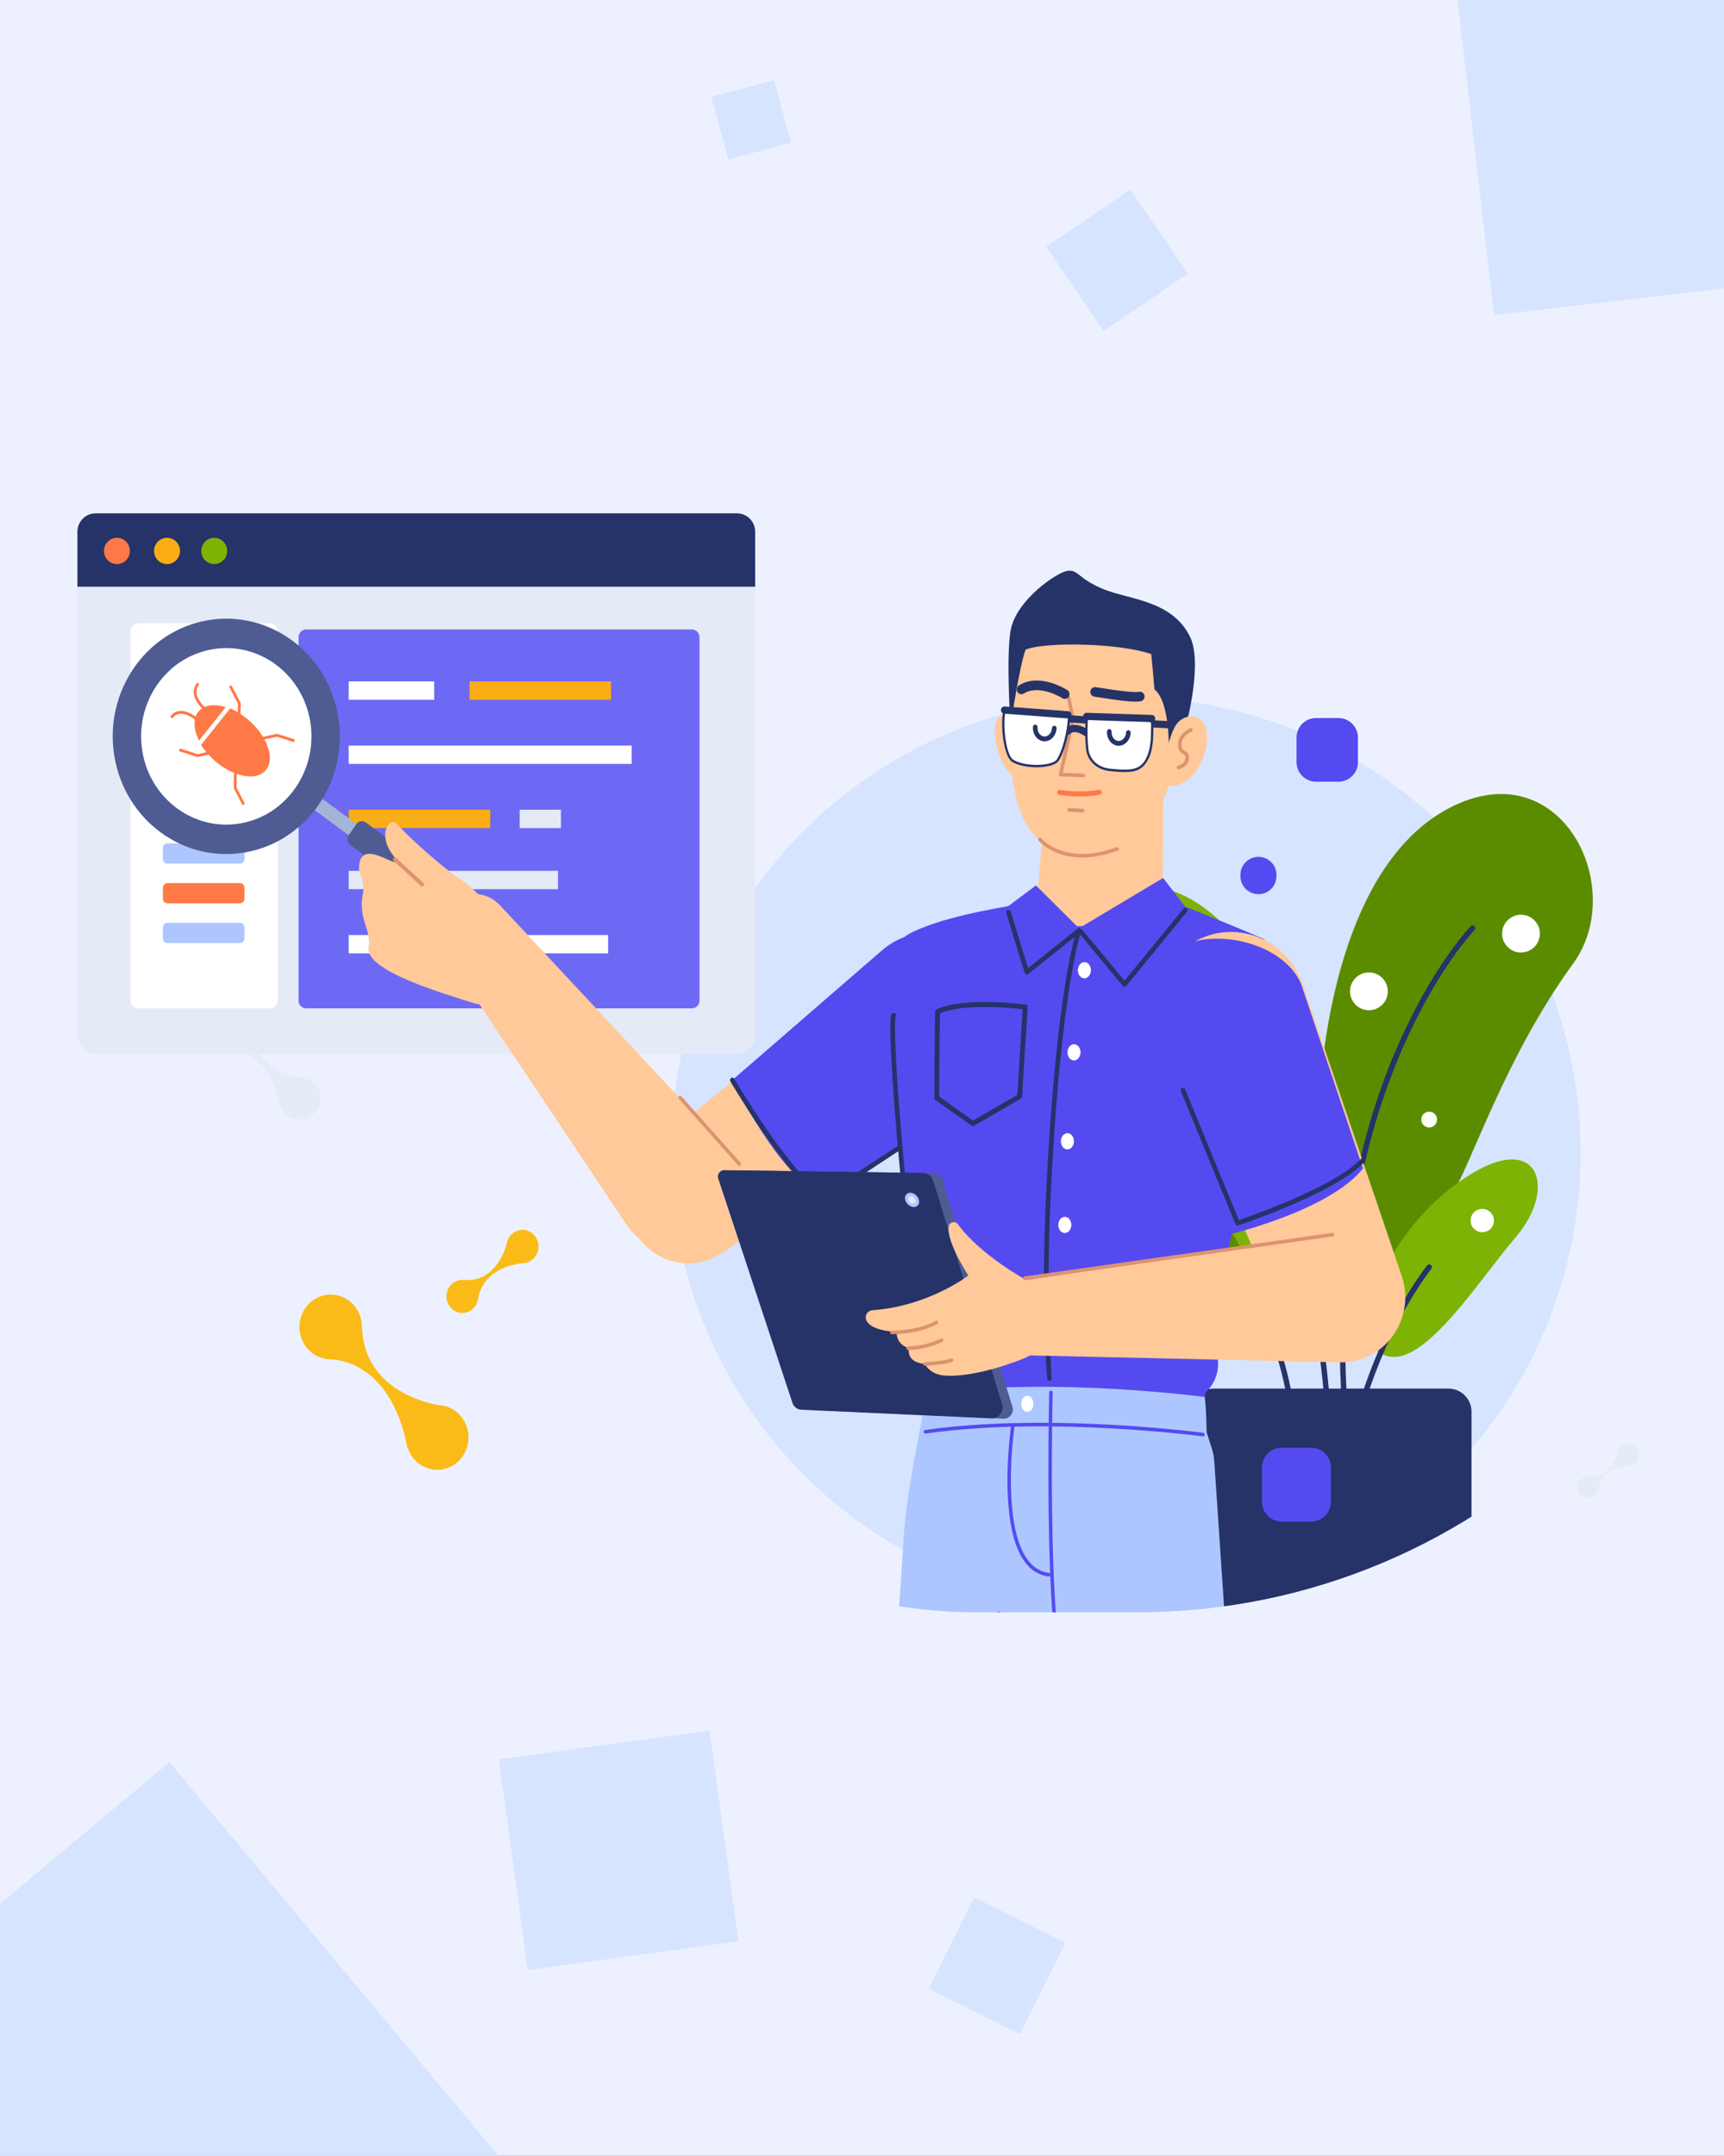 <svg width="819" height="1024" viewBox="0 0 819 1024" fill="none" xmlns="http://www.w3.org/2000/svg">
<rect x="0" y="0" width="819" height="1024" fill="#333333" stroke="none"/>
<g clip-path="url(#clip0_554_7006)">
<rect width="819" height="1024" fill="#EDF1FF"/>
<rect x="38.68" y="264.874" width="836.634" height="593.762" rx="19.095" fill="white" fill-opacity="0.01"/>
<ellipse cx="534.735" cy="547.582" rx="216.177" ry="216.37" fill="#D6E4FF"/>
<path fill-rule="evenodd" clip-rule="evenodd" d="M120.398 432.117L155.446 377.84C154.337 376.936 153.628 375.56 153.628 374.018C153.628 371.297 155.834 369.091 158.555 369.091C161.275 369.091 163.481 371.297 163.481 374.018C163.481 375.848 162.483 377.445 161.002 378.294L187.357 438.601C187.92 438.377 188.533 438.254 189.176 438.254C191.896 438.254 194.102 440.46 194.102 443.181C194.102 445.901 191.896 448.107 189.176 448.107C186.554 448.107 184.41 446.059 184.258 443.475L123.016 437.444C122.582 439.721 120.581 441.442 118.177 441.442C115.457 441.442 113.251 439.236 113.251 436.515C113.251 433.795 115.457 431.589 118.177 431.589C118.976 431.589 119.731 431.779 120.398 432.117ZM158.555 378.944C158.75 378.944 158.942 378.933 159.131 378.911L166.833 415.038C164.884 415.695 163.481 417.538 163.481 419.708C163.481 420.18 163.548 420.637 163.672 421.07L122.671 434.494C122.341 433.762 121.838 433.125 121.213 432.635L156.251 378.373C156.938 378.738 157.722 378.944 158.555 378.944ZM164.03 421.969L122.979 435.409C123.058 435.754 123.101 436.113 123.104 436.482L184.295 442.508C184.419 441.596 184.794 440.762 185.347 440.08L171.091 423.84C170.319 424.342 169.397 424.634 168.407 424.634C166.502 424.634 164.849 423.552 164.03 421.969ZM171.846 423.236L186.028 439.391C186.177 439.267 186.334 439.151 186.497 439.045L160.121 378.69C160.105 378.695 160.09 378.7 160.075 378.705L167.774 414.822C167.981 414.795 168.193 414.781 168.407 414.781C171.128 414.781 173.334 416.987 173.334 419.708C173.334 421.091 172.764 422.341 171.846 423.236Z" fill="#554AF0"/>
<path fill-rule="evenodd" clip-rule="evenodd" d="M108.489 477.898C113.921 477.898 118.334 482.257 118.422 487.668L118.423 487.832C119.11 505.971 136.624 510.697 142.59 511.783C147.975 511.898 152.305 516.3 152.305 521.714C152.305 527.2 147.858 531.648 142.371 531.648C137.921 531.648 134.154 528.721 132.89 524.688L132.851 524.729C127.841 500.189 112.575 497.928 108.533 497.765L108.489 497.766C108.327 497.766 108.165 497.762 108.004 497.754C107.705 497.754 107.543 497.766 107.543 497.766L107.588 497.725C102.524 497.27 98.555 493.014 98.555 487.832C98.555 482.345 103.003 477.898 108.489 477.898Z" fill="#E4ECF7"/>
<path fill-rule="evenodd" clip-rule="evenodd" d="M173.358 460.036C175.107 462.223 174.755 465.417 172.572 467.168C171.607 467.943 170.445 468.306 169.298 468.281L169.297 468.28C157.579 469.776 155.686 477.007 155.386 478.991C155.386 478.998 155.385 479.006 155.384 479.014C155.375 479.098 155.364 479.18 155.35 479.262C155.334 479.413 155.331 479.495 155.331 479.495L155.313 479.47C154.799 482.015 152.42 483.791 149.795 483.5C147.015 483.193 145.01 480.685 145.317 477.9C145.622 475.143 148.077 473.146 150.823 473.405L150.907 473.414C160.129 474.083 163.506 465.469 164.393 462.495C164.567 461.261 165.193 460.089 166.24 459.248C168.423 457.496 171.61 457.849 173.358 460.036Z" fill="#E4ECF7"/>
<path fill-rule="evenodd" clip-rule="evenodd" d="M170.041 458.073C172.829 458.381 174.839 460.891 174.531 463.679C174.223 466.467 171.713 468.478 168.925 468.17C166.137 467.862 164.127 465.352 164.435 462.564C164.743 459.775 167.253 457.765 170.041 458.073Z" fill="#E4ECF7"/>
<path fill-rule="evenodd" clip-rule="evenodd" d="M777.339 687.949C779.087 690.136 778.735 693.329 776.552 695.081C775.587 695.856 774.426 696.219 773.279 696.194L773.278 696.193C761.559 697.689 759.666 704.92 759.367 706.903C759.366 706.911 759.365 706.919 759.364 706.927C759.355 707.01 759.344 707.093 759.331 707.175C759.314 707.325 759.311 707.407 759.311 707.407L759.293 707.382C758.779 709.928 756.401 711.704 753.775 711.413C750.995 711.105 748.991 708.598 749.298 705.812C749.602 703.055 752.058 701.059 754.804 701.318L754.887 701.326C764.11 701.995 767.486 693.381 768.373 690.407C768.548 689.174 769.173 688.001 770.221 687.161C772.404 685.409 775.59 685.762 777.339 687.949Z" fill="#E4ECF7"/>
<path fill-rule="evenodd" clip-rule="evenodd" d="M774.021 685.986C776.809 686.294 778.82 688.804 778.512 691.592C778.204 694.38 775.694 696.39 772.906 696.082C770.118 695.774 768.107 693.264 768.415 690.476C768.723 687.688 771.233 685.678 774.021 685.986Z" fill="#E4ECF7"/>
<path d="M273.595 330.535C275.103 332.042 277.547 332.042 279.055 330.535C280.563 329.027 280.563 326.583 279.055 325.075C277.548 323.567 275.103 323.567 273.596 325.075C272.088 326.583 272.088 329.027 273.595 330.535Z" fill="#554AF0"/>
<path d="M306.074 363.535C307.581 365.043 310.026 365.043 311.533 363.535C313.041 362.028 313.041 359.583 311.533 358.076C310.026 356.568 307.581 356.568 306.074 358.076C304.566 359.583 304.566 362.028 306.074 363.535Z" fill="#554AF0"/>
<path d="M284.482 338.829C288.373 334.938 294.681 334.938 298.571 338.829C302.462 342.72 302.462 349.027 298.571 352.918C294.681 356.809 288.373 356.809 284.482 352.918C280.592 349.028 280.592 342.72 284.482 338.829Z" fill="#554AF0"/>
<path d="M321.034 341.142C321.034 343.274 319.305 345.003 317.173 345.003C315.041 345.003 313.313 343.274 313.313 341.142C313.313 339.01 315.041 337.282 317.173 337.282C319.305 337.282 321.034 339.01 321.034 341.142Z" fill="#554AF0"/>
<path d="M255.785 592.89C256.245 588.573 253.241 584.686 249.075 584.209C246.232 583.883 243.583 585.229 242.04 587.489C241.281 588.553 240.808 589.784 240.635 591.056C239.31 595.661 234.264 609 220.482 607.965L220.358 607.952C216.254 607.551 212.585 610.642 212.13 614.912C211.671 619.225 214.667 623.108 218.821 623.584C222.744 624.035 226.298 621.284 227.067 617.343L227.094 617.381C227.094 617.381 227.098 617.254 227.123 617.021C227.142 616.894 227.159 616.767 227.173 616.638C227.174 616.63 227.174 616.622 227.175 616.615C227.176 616.61 227.176 616.605 227.176 616.601C227.624 613.53 230.453 602.332 247.964 600.016L247.966 600.017C249.679 600.055 251.415 599.493 252.857 598.294C253.055 598.129 253.244 597.955 253.422 597.775C254.702 596.536 255.578 594.835 255.785 592.89Z" fill="#FABB18"/>
<path d="M157.098 614.909C165.214 614.909 171.809 621.659 171.94 630.037L171.942 630.292C172.968 658.381 199.139 665.7 208.055 667.381C216.102 667.56 222.572 674.377 222.572 682.76C222.572 691.256 215.926 698.143 207.728 698.143C201.077 698.143 195.449 693.611 193.56 687.365L193.502 687.43C186.015 649.427 163.202 645.926 157.163 645.674L157.098 645.675C156.854 645.675 156.612 645.669 156.372 645.657C155.925 645.657 155.684 645.675 155.684 645.675L155.75 645.613C148.183 644.907 142.253 638.317 142.253 630.292C142.253 621.796 148.899 614.909 157.098 614.909Z" fill="#FABB18"/>
<path d="M114.026 381.717H79.536C78.355 381.717 77.398 382.709 77.398 383.933V389.414C77.398 390.638 78.355 391.63 79.536 391.63H114.026C115.207 391.63 116.164 390.638 116.164 389.414V383.933C116.164 382.709 115.207 381.717 114.026 381.717Z" fill="#6D69F5"/>
<path d="M114.058 400.586H79.504C78.341 400.586 77.398 401.563 77.398 402.768V408.016C77.398 409.222 78.341 410.199 79.504 410.199H114.058C115.221 410.199 116.164 409.222 116.164 408.016V402.768C116.164 401.563 115.221 400.586 114.058 400.586Z" fill="#ADC6FF"/>
<path d="M114.058 419.454H79.504C78.341 419.454 77.398 420.431 77.398 421.637V426.885C77.398 428.09 78.341 429.067 79.504 429.067H114.058C115.221 429.067 116.164 428.09 116.164 426.885V421.637C116.164 420.431 115.221 419.454 114.058 419.454Z" fill="#FF7946"/>
<path d="M114.058 438.323H79.504C78.341 438.323 77.398 439.3 77.398 440.505V445.754C77.398 446.959 78.341 447.936 79.504 447.936H114.058C115.221 447.936 116.164 446.959 116.164 445.754V440.505C116.164 439.3 115.221 438.323 114.058 438.323Z" fill="#ADC6FF"/>
<path d="M349.487 255.443H46.212C41.003 255.443 36.78 259.819 36.78 265.217V490.91C36.78 496.308 41.003 500.684 46.212 500.684H349.487C354.696 500.684 358.918 496.308 358.918 490.91V265.217C358.918 259.819 354.696 255.443 349.487 255.443Z" fill="#E4EBF7"/>
<path d="M328.721 298.986H145.411C143.431 298.986 141.825 300.649 141.825 302.701V475.247C141.825 477.3 143.431 478.963 145.411 478.963H328.721C330.702 478.963 332.307 477.3 332.307 475.247V302.701C332.307 300.649 330.702 298.986 328.721 298.986Z" fill="#6D69F5"/>
<path d="M300.093 354.14H165.636V362.849H300.093V354.14Z" fill="white"/>
<path d="M232.864 384.62H165.636V393.329H232.864V384.62Z" fill="#FAAD14"/>
<path d="M290.289 323.66H223.06V332.369H290.289V323.66Z" fill="#FAAD14"/>
<path d="M288.888 444.129H165.636V452.837H288.888V444.129Z" fill="white"/>
<path d="M206.253 323.66H165.636V332.369H206.253V323.66Z" fill="white"/>
<path d="M266.479 384.62H246.87V393.329H266.479V384.62Z" fill="#E4EBF7"/>
<path d="M265.078 413.649H165.636V422.357H265.078V413.649Z" fill="#E4EBF7"/>
<path d="M45.409 243.831H350.128C354.893 243.831 358.757 247.751 358.757 252.587V278.68H36.78V252.587C36.78 247.751 40.644 243.831 45.409 243.831Z" fill="#253368"/>
<path d="M55.544 267.942C58.946 267.942 61.703 265.144 61.703 261.692C61.703 258.241 58.946 255.443 55.544 255.443C52.143 255.443 49.386 258.241 49.386 261.692C49.386 265.144 52.143 267.942 55.544 267.942Z" fill="#FF7946"/>
<path d="M79.355 267.942C82.756 267.942 85.513 265.144 85.513 261.692C85.513 258.241 82.756 255.443 79.355 255.443C75.953 255.443 73.196 258.241 73.196 261.692C73.196 265.144 75.953 267.942 79.355 267.942Z" fill="#FAAD14"/>
<path d="M101.764 267.942C105.166 267.942 107.923 265.144 107.923 261.692C107.923 258.241 105.166 255.443 101.764 255.443C98.363 255.443 95.606 258.241 95.606 261.692C95.606 265.144 98.363 267.942 101.764 267.942Z" fill="#7CB305"/>
<path d="M128.256 296.083H65.756C63.677 296.083 61.991 297.829 61.991 299.984V475.062C61.991 477.216 63.677 478.963 65.756 478.963H128.256C130.336 478.963 132.021 477.216 132.021 475.062V299.984C132.021 297.829 130.336 296.083 128.256 296.083Z" fill="white"/>
<path d="M114.026 381.717H79.536C78.355 381.717 77.398 382.709 77.398 383.933V389.414C77.398 390.638 78.355 391.63 79.536 391.63H114.026C115.207 391.63 116.164 390.638 116.164 389.414V383.933C116.164 382.709 115.207 381.717 114.026 381.717Z" fill="#6D69F5"/>
<path d="M114.058 400.586H79.504C78.341 400.586 77.398 401.563 77.398 402.768V408.016C77.398 409.222 78.341 410.199 79.504 410.199H114.058C115.221 410.199 116.164 409.222 116.164 408.016V402.768C116.164 401.563 115.221 400.586 114.058 400.586Z" fill="#ADC6FF"/>
<path d="M114.058 419.454H79.504C78.341 419.454 77.398 420.431 77.398 421.637V426.885C77.398 428.09 78.341 429.067 79.504 429.067H114.058C115.221 429.067 116.164 428.09 116.164 426.885V421.637C116.164 420.431 115.221 419.454 114.058 419.454Z" fill="#FF7946"/>
<path d="M114.058 438.323H79.504C78.341 438.323 77.398 439.3 77.398 440.505V445.754C77.398 446.959 78.341 447.936 79.504 447.936H114.058C115.221 447.936 116.164 446.959 116.164 445.754V440.505C116.164 439.3 115.221 438.323 114.058 438.323Z" fill="#ADC6FF"/>
<path d="M96.298 355.669C105.862 355.669 113.615 347.544 113.615 337.52C113.615 327.497 105.862 319.371 96.298 319.371C86.735 319.371 78.982 327.497 78.982 337.52C78.982 347.544 86.735 355.669 96.298 355.669Z" fill="#FAAD14"/>
<path d="M96.298 355.669C101.289 355.672 106.026 353.361 109.237 349.357C106.707 344.323 101.725 341.171 96.296 341.171C90.867 341.171 85.884 344.323 83.354 349.357C86.567 353.362 91.306 355.673 96.298 355.669Z" fill="#253368"/>
<path d="M96.39 341.893C99.987 341.893 102.903 338.837 102.903 335.067C102.903 331.297 99.987 328.241 96.39 328.241C92.793 328.241 89.878 331.297 89.878 335.067C89.878 338.837 92.793 341.893 96.39 341.893Z" fill="#253368"/>
<g clip-path="url(#clip1_554_7006)">
<g clip-path="url(#clip2_554_7006)">
<path fill-rule="evenodd" clip-rule="evenodd" d="M690.956 382.565C742.508 358.181 773.233 422.132 747.306 457.738C715.668 501.19 699.461 551.186 690.436 566.25C682.822 578.957 661.967 609.937 636.854 595.658C613.742 582.517 626.339 530.94 626.339 530.94C626.339 530.94 627.36 412.646 690.956 382.565Z" fill="#5B8C00"/>
<path fill-rule="evenodd" clip-rule="evenodd" d="M535.897 585.728C518.371 562.083 511.972 528.151 531.534 519.449C550.289 511.107 581.357 531.647 595.747 571.179C610.137 610.71 618.439 639.132 604.363 644.073C581.269 652.181 559.046 616.958 535.897 585.728Z" fill="#5B8C00"/>
<path fill-rule="evenodd" clip-rule="evenodd" d="M720.148 587.523C700.326 610.753 671.721 657.483 653.8 641.116C642.939 631.198 657.459 584.226 697.203 558.668C731.01 536.929 739.971 564.293 720.148 587.523Z" fill="#7CB305"/>
<path fill-rule="evenodd" clip-rule="evenodd" d="M530.464 426.32C538.002 421.248 547.485 420.09 556.138 422.861C568.213 426.729 586.538 438.246 604.675 471.301C628.354 514.458 640.681 561.77 638.244 591.739C636.651 611.338 612.506 619.788 598.998 605.497C592.795 598.934 586.231 588.818 579.809 573.47C553.964 511.709 529.801 473.007 526.919 469.121C519.231 458.751 513.734 437.576 530.464 426.32Z" fill="#7CB305"/>
<path fill-rule="evenodd" clip-rule="evenodd" d="M547.797 450.954C548.053 454.004 545.788 456.683 542.739 456.939C539.69 457.195 537.011 454.93 536.754 451.88C536.499 448.831 538.764 446.152 541.813 445.896C544.862 445.64 547.541 447.905 547.797 450.954Z" fill="white"/>
<path fill-rule="evenodd" clip-rule="evenodd" d="M594.86 474.611C595.116 477.66 592.852 480.339 589.802 480.595C586.752 480.851 584.073 478.586 583.817 475.537C583.562 472.488 585.826 469.809 588.876 469.553C591.925 469.297 594.605 471.562 594.86 474.611Z" fill="white"/>
<path fill-rule="evenodd" clip-rule="evenodd" d="M586.972 537.598C587.266 541.09 584.672 544.158 581.18 544.451C577.687 544.744 574.619 542.15 574.326 538.658C574.033 535.166 576.627 532.098 580.119 531.805C583.611 531.512 586.679 534.105 586.972 537.598Z" fill="white"/>
<path fill-rule="evenodd" clip-rule="evenodd" d="M731.526 443.466C731.526 448.423 727.509 452.44 722.552 452.44C717.596 452.44 713.579 448.423 713.579 443.466C713.579 438.511 717.596 434.493 722.552 434.493C727.509 434.493 731.526 438.511 731.526 443.466Z" fill="white"/>
<path fill-rule="evenodd" clip-rule="evenodd" d="M659.286 470.869C659.286 475.825 655.269 479.843 650.313 479.843C645.357 479.843 641.339 475.825 641.339 470.869C641.339 465.913 645.357 461.896 650.313 461.896C655.269 461.896 659.286 465.913 659.286 470.869Z" fill="white"/>
<path fill-rule="evenodd" clip-rule="evenodd" d="M682.683 531.782C682.683 533.854 681.003 535.533 678.932 535.533C676.861 535.533 675.181 533.854 675.181 531.782C675.181 529.711 676.861 528.031 678.932 528.031C681.003 528.031 682.683 529.711 682.683 531.782Z" fill="white"/>
<path fill-rule="evenodd" clip-rule="evenodd" d="M709.704 579.749C709.704 582.809 707.223 585.29 704.163 585.29C701.103 585.29 698.622 582.809 698.622 579.749C698.622 576.689 701.103 574.208 704.163 574.208C707.223 574.208 709.704 576.689 709.704 579.749Z" fill="white"/>
<path d="M580.287 592.039C580.803 591.546 581.621 591.565 582.113 592.082L582.35 592.337L582.529 592.535C582.854 592.899 583.231 593.333 583.653 593.837C584.854 595.269 586.19 596.98 587.625 598.968C591.718 604.634 595.806 611.395 599.62 619.238C610.502 641.622 617.029 668.209 617.029 698.901C617.029 699.615 616.45 700.193 615.737 700.193C615.023 700.193 614.445 699.615 614.445 698.901C614.445 668.614 608.012 642.411 597.296 620.368C593.549 612.663 589.538 606.03 585.531 600.481C584.214 598.658 582.988 597.078 581.88 595.744L581.673 595.497C581.359 595.122 581.073 594.789 580.816 594.498L580.493 594.136C580.372 594.003 580.289 593.913 580.243 593.865C579.751 593.349 579.77 592.531 580.287 592.039Z" fill="#253368"/>
<path d="M677.897 601.082C678.323 600.51 679.133 600.392 679.705 600.819C680.277 601.246 680.394 602.056 679.967 602.628C675.261 608.93 670.919 615.706 666.925 622.889C658.483 638.074 651.956 654.354 647.111 670.635C645.416 676.334 644.052 681.624 642.99 686.369L642.775 687.341C642.522 688.502 642.303 689.56 642.117 690.509L641.996 691.13L641.782 692.302C641.663 693.005 640.997 693.48 640.293 693.361C639.59 693.243 639.115 692.576 639.234 691.873L639.307 691.457C639.368 691.121 639.442 690.726 639.53 690.273L639.743 689.197C639.951 688.172 640.193 687.039 640.469 685.805L640.703 684.767C641.741 680.237 643.044 675.245 644.635 669.898C649.529 653.449 656.125 636.998 664.667 621.634C668.715 614.353 673.119 607.48 677.897 601.082Z" fill="#253368"/>
<path d="M700.474 439.889C700.969 440.363 701.005 441.136 700.57 441.653L700.513 441.716C700.488 441.742 700.433 441.8 700.35 441.89L700.032 442.237L699.848 442.442C699.292 443.061 698.645 443.808 697.915 444.681C695.823 447.183 693.489 450.195 690.973 453.718C683.773 463.798 676.569 475.939 669.842 490.152C658.641 513.817 649.918 540.809 644.632 571.152C638.212 607.997 637.149 648.248 642.404 691.933C642.489 692.642 641.984 693.285 641.275 693.37C640.567 693.455 639.923 692.95 639.838 692.242C634.553 648.306 635.623 607.802 642.086 570.708C647.413 540.131 656.208 512.918 667.506 489.047C674.301 474.691 681.583 462.418 688.871 452.216L689.435 451.429C691.682 448.318 693.783 445.611 695.695 443.309L695.933 443.023C696.62 442.202 697.237 441.487 697.778 440.879L697.924 440.716C698.093 440.528 698.245 440.361 698.378 440.217L698.647 439.928C699.141 439.413 699.959 439.396 700.474 439.889Z" fill="#253368"/>
<path d="M588.641 516.506C589.252 516.136 590.046 516.331 590.416 516.942L590.546 517.159C590.649 517.334 590.77 517.543 590.909 517.785L591.112 518.139C591.459 518.748 591.848 519.448 592.277 520.238L592.632 520.896C593.946 523.342 595.386 526.173 596.924 529.379L597.134 529.818C602.149 540.326 607.162 552.613 611.84 566.576C624.936 605.671 632.904 650.043 633.202 698.893C633.206 699.607 632.631 700.189 631.918 700.193C631.204 700.198 630.622 699.623 630.618 698.909C630.322 650.345 622.403 606.242 609.39 567.396C604.831 553.788 599.954 541.79 595.073 531.501L594.802 530.931C593.134 527.436 591.581 524.386 590.181 521.793L589.759 521.017C589.354 520.279 588.99 519.631 588.669 519.073L588.517 518.809L588.206 518.281C587.836 517.671 588.031 516.876 588.641 516.506Z" fill="#253368"/>
<path fill-rule="evenodd" clip-rule="evenodd" d="M688.077 762.988H576.399C570.362 762.988 565.423 758.048 565.423 752.011V670.538C565.423 664.5 570.362 659.562 576.399 659.562H688.077C694.114 659.562 699.054 664.5 699.054 670.538V752.011C699.054 758.048 694.114 762.988 688.077 762.988Z" fill="#253368"/>
<path fill-rule="evenodd" clip-rule="evenodd" d="M302.993 587.43C312.14 600.552 329.581 603.99 342.736 595.266L461.917 516.245C479.449 504.623 483.945 480.122 471.761 462.641C459.717 445.367 436.231 441.933 420.046 455.079L308.697 545.541C296.251 555.651 293.734 574.146 302.993 587.43Z" fill="#FFC999"/>
<path fill-rule="evenodd" clip-rule="evenodd" d="M391.274 568.758L466.977 518.997C482.962 506.121 482.972 473.093 470.263 456.759C457.555 440.427 434.393 438.069 418.861 451.527L347.898 513.012C347.898 513.012 369.134 557.457 391.274 568.758Z" fill="#554AF0"/>
<path fill-rule="evenodd" clip-rule="evenodd" d="M213.938 429.023C207.489 434.944 206.324 444.923 211.224 452.269L297.358 581.38C307.252 596.206 327.328 598.952 340.594 587.294C353.559 575.9 354.535 555.522 342.723 542.852L237.479 429.971C231.142 423.173 220.765 422.754 213.938 429.023Z" fill="#FFC999"/>
<path fill-rule="evenodd" clip-rule="evenodd" d="M512.157 445.113L492.988 423.433L499.03 352.083L552.637 357.258L552.368 427.863L512.157 445.113Z" fill="#FFC999"/>
<path fill-rule="evenodd" clip-rule="evenodd" d="M485.328 345.037C485.328 345.037 477.371 335.966 473.738 341.787C470.107 347.61 475.54 369.004 484.426 369.834C496.297 370.942 485.328 345.037 485.328 345.037Z" fill="#FFC999"/>
<path fill-rule="evenodd" clip-rule="evenodd" d="M535.544 400.988C535.544 400.988 517.635 415.262 494.929 399.829C478.582 388.72 477.664 350.36 481.709 322.356C483.999 306.509 491.33 298.179 506.434 293.952C521.54 289.724 562.118 290.866 560.979 337.677C559.709 389.817 535.544 400.988 535.544 400.988Z" fill="#FFC999"/>
<path d="M507.601 330.564L507.453 330.584C507.058 330.674 506.793 331.044 506.807 331.448L506.826 331.601L508.908 341.387L503.038 367.713C502.932 368.187 503.229 368.646 503.671 368.741L503.808 368.758L514.625 369.202C515.08 369.221 515.463 368.854 515.481 368.383C515.497 367.959 515.212 367.595 514.824 367.513L514.69 367.496L504.869 367.092L510.555 341.582C510.573 341.499 510.579 341.415 510.574 341.331L510.557 341.206L508.435 331.234C508.348 330.824 507.991 330.549 507.601 330.564Z" fill="#DD936F"/>
<path d="M518.003 328.331C517.834 329.576 518.671 330.727 519.872 330.902L527.091 331.994L528.019 332.13C535.06 333.156 539.338 333.524 541.898 333.082C543.095 332.876 543.903 331.703 543.704 330.463C543.517 329.296 542.504 328.486 541.388 328.566L540.763 328.649C538.913 328.85 535.537 328.579 530.512 327.889L527.232 327.416L520.483 326.394C519.282 326.219 518.171 327.086 518.003 328.331Z" fill="#253368"/>
<path d="M523.365 376.037C523.225 375.394 522.61 374.991 521.99 375.135L521.58 375.219L521.417 375.249C520.923 375.339 520.339 375.43 519.67 375.515C515.171 376.086 509.702 376.101 503.527 375.19C502.898 375.097 502.315 375.55 502.226 376.202C502.136 376.854 502.573 377.457 503.202 377.55C509.588 378.493 515.259 378.477 519.95 377.882L520.759 377.771C521.015 377.733 521.257 377.695 521.485 377.656L522.296 377.505C522.378 377.488 522.445 377.473 522.495 377.462C523.115 377.317 523.504 376.679 523.365 376.037Z" fill="#FF7946"/>
<path fill-rule="evenodd" clip-rule="evenodd" d="M555.252 357.577L564.576 339.819C564.576 339.819 570.903 313.997 565.42 302.635C556.909 285.004 536.269 284.832 524.158 279.825C512.048 274.815 512.287 270.549 507.301 271.107C502.313 271.662 482.685 284.966 480.108 299.43C477.841 312.147 480.043 344.793 480.043 344.793C480.043 344.793 484.339 316.076 487.239 308.546C497.062 304.647 532.322 305.53 546.902 310.685C546.902 310.685 547.896 320.538 548.432 327.472C556.142 333.555 555.252 357.577 555.252 357.577Z" fill="#253368"/>
<path d="M494.646 398.193C494.349 397.835 493.829 397.795 493.484 398.102C493.139 398.409 493.1 398.948 493.396 399.306C493.621 399.578 494.053 400.028 494.695 400.597C495.751 401.531 497.027 402.463 498.527 403.33C506.601 407.995 517.392 408.982 530.999 404.043C531.428 403.887 531.654 403.4 531.504 402.955C531.354 402.51 530.884 402.276 530.454 402.431C517.293 407.209 506.993 406.267 499.33 401.839C497.927 401.028 496.74 400.162 495.766 399.299L495.372 398.94C495.016 398.606 494.775 398.349 494.646 398.193Z" fill="#DD936F"/>
<path d="M507.959 339.696C507.051 339.629 506.263 340.337 506.199 341.278C506.139 342.156 506.73 342.926 507.547 343.079L507.726 343.102L515.676 343.686C516.583 343.753 517.371 343.044 517.436 342.104C517.496 341.226 516.904 340.456 516.087 340.303L515.909 340.28L507.959 339.696Z" fill="#253368"/>
<path d="M514.858 345.42C513.193 344.617 511.485 344.188 509.806 344.36C508.387 344.506 507.091 345.084 506.003 346.137C505.338 346.78 505.301 347.86 505.922 348.55C506.543 349.239 507.585 349.276 508.251 348.633C508.795 348.107 509.411 347.832 510.13 347.759C511.128 347.656 512.291 347.948 513.469 348.516C514.096 348.818 514.572 349.117 514.813 349.295C515.554 349.842 516.583 349.663 517.111 348.896C517.639 348.128 517.467 347.062 516.726 346.514C516.332 346.224 515.688 345.82 514.858 345.42Z" fill="#253368"/>
<path d="M502.551 325.505C498.754 323.918 494.906 323.047 491.223 323.289C488.628 323.46 486.225 324.19 484.088 325.555C483.055 326.214 482.734 327.616 483.37 328.687C484.007 329.757 485.36 330.09 486.392 329.43C487.886 328.476 489.594 327.957 491.502 327.832C494.43 327.639 497.668 328.372 500.908 329.726C501.726 330.068 502.495 330.43 503.201 330.795L503.718 331.069C504.213 331.337 504.555 331.54 504.718 331.644C505.751 332.303 507.104 331.968 507.74 330.898C508.375 329.827 508.052 328.425 507.019 327.767L506.552 327.48C505.614 326.923 504.244 326.212 502.551 325.505Z" fill="#253368"/>
<path d="M507.906 383.81C507.452 383.783 507.062 384.142 507.036 384.613C507.012 385.036 507.291 385.406 507.678 385.495L507.81 385.515L514.292 385.906C514.747 385.933 515.136 385.574 515.163 385.103C515.186 384.679 514.908 384.31 514.521 384.22L514.388 384.201L507.906 383.81Z" fill="#DD936F"/>
<path d="M545.357 341.986C544.448 341.937 543.673 342.66 543.625 343.601C543.581 344.48 544.186 345.239 545.005 345.376L545.184 345.396L558.231 346.107C559.139 346.156 559.915 345.433 559.962 344.491C560.007 343.612 559.402 342.854 558.582 342.716L558.404 342.697L545.357 341.986Z" fill="#253368"/>
<path fill-rule="evenodd" clip-rule="evenodd" d="M544.442 340.962L519.536 339.465C517.798 339.36 516.307 340.731 516.218 342.531C516.054 345.896 515.935 351.297 516.519 355.963C517.209 361.465 521.745 365.082 527.072 365.659C533.724 366.381 539.709 366.746 542.937 363.341C547.854 358.152 547.231 349.086 547.399 344.315C547.461 342.565 546.131 341.063 544.442 340.962Z" fill="white"/>
<path d="M519.568 338.897L544.474 340.395C546.462 340.513 548.02 342.278 547.947 344.336L547.921 345.46L547.892 347.498C547.84 350.526 547.734 352.218 547.413 354.3C546.802 358.258 545.53 361.417 543.329 363.74C540.399 366.83 536.115 367.213 527.015 366.225C521.201 365.595 516.673 361.6 515.975 356.037C515.479 352.073 515.433 347.374 515.67 342.502C515.775 340.388 517.525 338.774 519.568 338.897ZM519.504 340.033C518.143 339.95 516.97 340.963 516.787 342.33L516.766 342.56C516.533 347.369 516.577 352.007 517.064 355.89C517.692 360.897 521.793 364.515 527.129 365.093L528.32 365.217C536.253 366.004 540.072 365.552 542.546 362.943C544.564 360.813 545.751 357.866 546.329 354.12L546.436 353.377C546.666 351.668 546.75 350.076 546.795 347.466L546.845 344.464C546.847 344.408 546.849 344.351 546.851 344.294C546.902 342.856 545.804 341.613 544.411 341.53L519.504 340.033Z" fill="#253368"/>
<path d="M527.042 346.297C526.437 346.261 525.917 346.74 525.882 347.368C525.683 350.935 528.002 354.032 531.147 354.224C534.292 354.413 536.941 351.613 537.14 348.045C537.175 347.418 536.712 346.879 536.106 346.843C535.5 346.807 534.981 347.286 534.946 347.914C534.813 350.289 533.136 352.062 531.275 351.951C529.412 351.837 527.944 349.875 528.076 347.499C528.111 346.872 527.648 346.333 527.042 346.297Z" fill="#253368"/>
<path fill-rule="evenodd" clip-rule="evenodd" d="M505.614 338.339L477.417 336.644C476.133 340.85 476.216 357.422 480.857 361.252C487.143 365.16 500.321 364.426 502.556 360.963C505.947 355.71 507.673 345.404 507.869 340.936C507.929 339.574 506.928 338.418 505.614 338.339Z" fill="white"/>
<path d="M477.449 336.076L505.646 337.771C507.258 337.868 508.491 339.288 508.417 340.962C508.14 347.292 505.95 356.729 503.012 361.28C500.47 365.219 486.816 365.62 480.575 361.74C476.37 358.276 475.028 342.586 476.894 336.472C476.97 336.224 477.198 336.061 477.449 336.076ZM477.824 337.238L477.753 337.516C476.3 343.683 477.641 357.871 481.199 360.807C486.937 364.369 499.944 363.987 502.1 360.647C504.905 356.302 507.052 347.052 507.321 340.91C507.367 339.858 506.594 338.968 505.582 338.907L477.824 337.238Z" fill="#253368"/>
<path d="M491.85 344.18C491.245 344.143 490.725 344.622 490.689 345.25C490.488 348.818 492.807 351.918 495.952 352.107C499.097 352.296 501.748 349.495 501.947 345.928C501.982 345.3 501.519 344.762 500.913 344.726C500.307 344.69 499.788 345.169 499.753 345.797C499.62 348.171 497.941 349.945 496.079 349.833C494.217 349.722 492.749 347.758 492.883 345.383C492.918 344.755 492.456 344.217 491.85 344.18Z" fill="#253368"/>
<path d="M516.269 338.578C515.359 338.548 514.599 339.288 514.57 340.23C514.543 341.11 515.163 341.855 515.985 341.975L516.164 341.991L547.083 343.009C547.992 343.039 548.753 342.299 548.782 341.357C548.809 340.477 548.189 339.732 547.367 339.612L547.187 339.596L516.269 338.578Z" fill="#253368"/>
<path d="M477.269 335.57C476.361 335.502 475.573 336.21 475.507 337.15C475.446 338.028 476.036 338.799 476.853 338.953L477.032 338.976L507.26 341.237C508.168 341.304 508.956 340.597 509.022 339.657C509.083 338.779 508.492 338.008 507.676 337.854L507.497 337.831L477.269 335.57Z" fill="#253368"/>
<path fill-rule="evenodd" clip-rule="evenodd" d="M559.629 343.13C562.878 339.787 567.841 338.94 571.27 342.932C576.795 349.363 571.155 372.779 555.934 373.475C550.174 372.538 554.558 348.345 559.629 343.13Z" fill="#FFC999"/>
<path fill-rule="evenodd" clip-rule="evenodd" d="M575.272 636.26C575.272 636.26 588.924 565.438 594.966 539.275C601.007 513.109 610.183 450.468 599.752 445.777C589.32 441.087 564.344 431.127 564.344 431.127C564.344 431.127 539.567 434.425 517.185 439.363C499.47 443.274 504.5 426.036 483.02 429.713C473.924 431.272 445.375 435.934 431.123 443.991C425.407 447.223 426.33 466.842 425.517 485.914C422.927 546.786 437.26 640.052 437.26 640.052C437.26 640.052 428.76 649.103 439.064 660.842C444.169 666.339 466.275 664.476 494.573 664.548C526.785 664.629 564.676 668.821 571.705 662.473C584.911 650.551 575.272 636.26 575.272 636.26Z" fill="#554AF0"/>
<path fill-rule="evenodd" clip-rule="evenodd" d="M492.136 420.566L513.731 442.05L487.817 460.85L476.588 432.202L492.136 420.566Z" fill="#554AF0"/>
<path fill-rule="evenodd" clip-rule="evenodd" d="M551.176 1229.09L505.782 783.78L503.973 782.857L456.324 1230.11C456.324 1230.11 420.796 1238.65 402.022 1226.97C401.291 1140.25 420.994 858.551 429.333 729.906C430.675 709.194 436.818 681.042 438.045 673.216C495.085 663.228 572.359 677.633 572.359 677.633L575.698 688.017C576.347 690.037 576.741 692.138 576.865 694.262L612.68 1224.69C612.68 1224.69 577.574 1237.86 551.176 1229.09Z" fill="#ADC6FF"/>
<path d="M474.893 765.617C474.485 765.41 473.991 765.585 473.792 766.009C473.614 766.386 473.728 766.831 474.043 767.071L474.17 767.151L508.547 784.56C508.956 784.767 509.449 784.592 509.649 784.168C509.826 783.791 509.712 783.346 509.398 783.106L509.27 783.026L474.893 765.617Z" fill="#554AF0"/>
<path fill-rule="evenodd" clip-rule="evenodd" d="M572.05 662.288C572.05 662.288 499.418 651.164 439.042 662.123C438.545 667.67 438.027 674.499 438.027 674.499C438.027 674.499 489.69 678.186 573.221 680.32C572.989 665.266 572.05 662.288 572.05 662.288Z" fill="#ADC6FF"/>
<path d="M548.521 678.188C522.064 675.957 494.906 675.099 469.544 676.411C458.886 676.962 448.83 677.893 439.476 679.236C439.026 679.301 438.711 679.732 438.773 680.199C438.836 680.666 439.252 680.992 439.702 680.927C449.005 679.592 459.014 678.665 469.626 678.116C494.907 676.808 521.996 677.665 548.388 679.89L552.577 680.255C556.678 680.626 560.511 681.011 564.037 681.397L567.992 681.846L570.808 682.189C571.077 682.223 571.281 682.25 571.42 682.268C571.871 682.329 572.284 681.998 572.342 681.531C572.4 681.063 572.081 680.635 571.63 680.575L570.005 680.369C568.868 680.229 567.569 680.076 566.116 679.911L563.02 679.57C558.616 679.098 553.759 678.629 548.521 678.188Z" fill="#554AF0"/>
<path d="M548.812 659.391C522.355 657.16 495.197 656.302 469.836 657.614C459.177 658.165 449.121 659.096 439.768 660.439C439.317 660.503 439.002 660.934 439.065 661.401C439.127 661.868 439.543 662.195 439.994 662.13C449.297 660.794 459.305 659.868 469.918 659.319C495.198 658.011 522.288 658.867 548.679 661.092L551.491 661.335C555.651 661.703 559.548 662.086 563.142 662.471L567.624 662.971L571.711 663.471C572.162 663.531 572.575 663.201 572.633 662.733C572.691 662.266 572.372 661.838 571.921 661.778L570.296 661.572C569.349 661.455 568.288 661.329 567.121 661.195L563.312 660.773C558.907 660.3 554.051 659.832 548.812 659.391Z" fill="#554AF0"/>
<path d="M499.279 660.562C498.825 660.551 498.447 660.924 498.436 661.395L498.345 665.85C498.309 667.761 498.274 669.868 498.241 672.149C497.968 691.052 497.952 711.106 498.361 729.896L498.462 734.171C498.908 751.52 499.717 766.066 500.949 776.974C501.002 777.442 501.411 777.778 501.863 777.723C502.315 777.668 502.638 777.244 502.585 776.776L502.39 774.985C501.178 763.439 500.405 748.09 500.008 729.857C499.631 712.536 499.616 694.132 499.83 676.551L499.903 671.209L500.083 661.438C500.094 660.966 499.734 660.575 499.279 660.562Z" fill="#554AF0"/>
<path fill-rule="evenodd" clip-rule="evenodd" d="M485.156 666.737C485.124 668.859 486.39 670.602 487.984 670.631C489.577 670.657 490.895 668.957 490.927 666.832C490.96 664.71 489.696 662.967 488.102 662.939C486.507 662.912 485.189 664.612 485.156 666.737Z" fill="white"/>
<path fill-rule="evenodd" clip-rule="evenodd" d="M513.614 440.299L533.603 467.554L563.468 431.185L552.532 417.017L513.614 440.299Z" fill="#554AF0"/>
<path d="M512.717 441.774C512.147 441.556 511.515 441.859 511.306 442.449L511.099 443.085L510.894 443.765C510.821 444.012 510.745 444.278 510.665 444.564L510.543 445.009C510.042 446.85 509.493 449.114 508.908 451.834L508.585 453.363C506.624 462.81 504.666 475.301 502.832 491.229L502.345 495.575C500.375 513.584 498.683 534.738 497.349 559.289L497.238 561.343C495.249 598.764 495.71 630.868 497.442 654.866C497.487 655.493 498.015 655.963 498.62 655.916C499.225 655.869 499.679 655.323 499.633 654.696L499.462 652.237C497.907 629.032 497.529 598.611 499.334 563.361L499.432 561.468C500.782 536.083 502.509 514.296 504.528 495.833L504.858 492.868C506.729 476.351 508.732 463.485 510.733 453.842L511.052 452.334C511.576 449.897 512.069 447.837 512.523 446.129L512.658 445.627C512.819 445.035 512.965 444.525 513.096 444.093L513.319 443.38C513.34 443.315 513.357 443.267 513.368 443.235C513.578 442.645 513.286 441.991 512.717 441.774Z" fill="#253368"/>
<path d="M425.359 481.46C424.823 480.995 424.068 481.078 423.631 481.628C423.446 481.862 423.346 482.125 423.267 482.466C423.176 482.856 423.11 483.402 423.062 484.119L423.04 484.491C422.959 485.996 422.946 488.184 423.001 490.987L423.031 492.324C423.212 499.43 423.766 509.612 424.66 521.838L424.993 526.295C427.224 555.424 430.946 591.583 435.945 630.869L436.479 635.027L436.275 635.57L436.099 636.062C435.734 637.097 435.37 638.241 435.03 639.464C434.204 642.433 433.653 645.383 433.505 648.16C433.258 652.798 434.156 656.573 436.538 659.122C436.96 659.573 437.656 659.585 438.092 659.147C438.528 658.71 438.539 657.989 438.117 657.537C436.239 655.528 435.483 652.35 435.699 648.285C435.837 645.701 436.358 642.912 437.141 640.094C437.401 639.159 437.676 638.271 437.954 637.449L438.328 636.382C438.455 636.034 438.555 635.776 438.618 635.621C438.694 635.434 438.721 635.229 438.695 635.027L437.843 628.353C432.897 589.226 429.231 553.299 427.059 524.477L426.766 520.493C425.981 509.601 425.473 500.406 425.267 493.67L425.2 491.029C425.148 488.437 425.155 486.384 425.219 484.94L425.234 484.617C425.259 484.152 425.291 483.766 425.327 483.47L425.366 483.196L425.382 483.185L425.496 483.064C425.885 482.582 425.824 481.864 425.359 481.46Z" fill="#253368"/>
<path d="M481.357 476.53L482.867 476.665C483.355 476.71 483.828 476.757 484.284 476.803L486.511 477.05L487.192 477.134C487.795 477.214 488.234 477.766 488.194 478.394L485.534 520.872C485.509 521.275 485.288 521.638 484.948 521.835L462.743 534.709C462.362 534.93 461.893 534.909 461.533 534.654L444.381 522.519C444.068 522.297 443.88 521.93 443.879 521.537L443.895 513.806L443.921 508.875C443.975 500.334 444.076 490.827 444.236 480.523C444.243 480.063 444.504 479.649 444.907 479.458C449.238 477.401 455.494 476.32 463.203 476.015C469.026 475.785 475.254 476.012 481.357 476.53ZM462.47 478.434C455.958 478.744 450.599 479.644 446.786 481.218L446.526 481.328L446.381 491.799C446.315 497.241 446.266 502.412 446.233 507.28L446.186 516.492L446.181 520.903L462.242 532.266L483.279 520.07L485.829 479.368L485.354 479.315C484.108 479.176 482.703 479.037 481.169 478.907C475.15 478.396 469.009 478.172 463.29 478.398L462.47 478.434Z" fill="#253368"/>
<path fill-rule="evenodd" clip-rule="evenodd" d="M512.059 460.785C512.027 462.91 513.385 464.653 515.092 464.682C516.8 464.71 518.21 463.012 518.245 460.888C518.277 458.766 516.919 457.02 515.212 456.991C513.502 456.963 512.092 458.661 512.059 460.785Z" fill="white"/>
<path fill-rule="evenodd" clip-rule="evenodd" d="M507.125 499.804C507.093 501.926 508.45 503.672 510.158 503.7C511.865 503.729 513.276 502.031 513.31 499.907C513.342 497.784 511.985 496.039 510.277 496.01C508.568 495.982 507.157 497.679 507.125 499.804Z" fill="white"/>
<path fill-rule="evenodd" clip-rule="evenodd" d="M503.996 542.057C503.963 544.182 505.321 545.925 507.028 545.953C508.736 545.982 510.146 544.284 510.181 542.16C510.213 540.037 508.855 538.292 507.148 538.263C505.438 538.235 504.028 539.935 503.996 542.057Z" fill="white"/>
<path fill-rule="evenodd" clip-rule="evenodd" d="M502.761 581.778C502.729 583.9 504.087 585.646 505.794 585.674C507.501 585.703 508.912 584.005 508.946 581.881C508.979 579.758 507.621 578.013 505.914 577.984C504.206 577.956 502.796 579.653 502.761 581.778Z" fill="white"/>
<path fill-rule="evenodd" clip-rule="evenodd" d="M502.566 634.336C502.533 636.461 503.891 638.204 505.598 638.232C507.306 638.261 508.716 636.563 508.751 634.439C508.783 632.316 507.425 630.571 505.718 630.542C504.008 630.514 502.598 632.212 502.566 634.336Z" fill="white"/>
<path d="M563.792 431.429C563.371 431.059 562.76 431.075 562.358 431.441L562.244 431.561L534.217 465.81L514.208 441.689C513.849 441.256 513.243 441.172 512.79 441.468L512.659 441.568C512.241 441.941 512.159 442.569 512.445 443.038L512.542 443.174L533.389 468.307C533.793 468.793 534.493 468.832 534.944 468.423L535.06 468.301L563.92 433.034C564.312 432.554 564.255 431.836 563.792 431.429Z" fill="#253368"/>
<path d="M480.131 432.97C479.947 432.371 479.329 432.04 478.751 432.231C478.221 432.406 477.908 432.958 478.002 433.511L478.037 433.661L486.77 462.089C486.986 462.792 487.769 463.088 488.363 462.732L488.487 462.646L513.228 442.893C513.709 442.509 513.798 441.794 513.428 441.296C513.091 440.843 512.49 440.725 512.023 440.996L511.887 441.089L488.389 459.85L480.131 432.97Z" fill="#253368"/>
<path d="M481.207 677.015C480.757 676.946 480.338 677.267 480.271 677.734L480.058 679.363L480.007 679.78C479.811 681.415 479.614 683.266 479.431 685.295C478.594 694.562 478.309 704.121 478.904 713.059C480.293 733.913 486.148 747.145 498.032 748.822C498.482 748.886 498.898 748.559 498.959 748.091C499.02 747.624 498.705 747.194 498.254 747.13C487.438 745.604 481.888 733.06 480.548 712.942C479.96 704.108 480.242 694.636 481.071 685.454L481.23 683.775C481.337 682.685 481.448 681.657 481.559 680.698L481.74 679.193L481.9 677.985C481.967 677.519 481.657 677.085 481.207 677.015Z" fill="#554AF0"/>
<path d="M566.487 346.364C566.316 345.927 565.836 345.716 565.414 345.893L565.126 346.025C564.954 346.109 564.744 346.219 564.504 346.356C563.842 346.734 563.181 347.192 562.561 347.734C560.28 349.731 559.136 352.317 559.84 355.448C560.106 356.634 560.633 357.267 561.611 357.871L562.033 358.116C562.873 358.592 563.083 358.828 563.16 359.567C563.308 360.986 562.686 362.046 561.49 362.859C561.093 363.129 560.661 363.349 560.23 363.519L559.844 363.659C559.776 363.68 559.722 363.696 559.683 363.706C559.241 363.818 558.97 364.28 559.078 364.738C559.186 365.196 559.632 365.476 560.074 365.364C560.673 365.213 561.529 364.874 562.394 364.286C564.063 363.152 565.021 361.519 564.798 359.383C564.659 358.061 564.161 357.423 563.067 356.761L562.661 356.526C561.887 356.084 561.607 355.785 561.445 355.061C560.9 352.636 561.774 350.658 563.624 349.039C564.155 348.575 564.727 348.178 565.299 347.852C565.638 347.658 565.897 347.533 566.032 347.476C566.454 347.299 566.658 346.801 566.487 346.364Z" fill="#DD936F"/>
<path d="M347.329 512.039C346.81 512.365 346.645 513.065 346.959 513.603L348.203 515.691L349.375 517.624C350.331 519.191 351.375 520.877 352.495 522.658C356.765 529.443 361.275 536.229 365.825 542.566C369.12 547.157 372.317 551.341 375.375 555.028C381.202 562.055 386.361 567.088 390.719 569.74C391.023 569.925 391.391 569.946 391.709 569.804L391.863 569.72L427.824 546.108C428.336 545.772 428.488 545.068 428.164 544.537C427.868 544.054 427.281 543.88 426.791 544.105L426.647 544.185L391.265 567.417L390.97 567.226C387.183 564.695 382.68 560.267 377.627 554.246L377.042 553.544C374.02 549.901 370.855 545.757 367.588 541.207C363.068 534.912 358.582 528.163 354.336 521.414L353.247 519.675C352.362 518.253 351.532 516.903 350.764 515.638L349.618 513.736L348.839 512.422C348.524 511.885 347.848 511.713 347.329 512.039Z" fill="#253368"/>
<path d="M323.649 520.699C323.341 520.353 322.82 520.331 322.485 520.651C322.188 520.936 322.139 521.394 322.348 521.735L322.439 521.858L350.62 553.484C350.928 553.83 351.449 553.852 351.784 553.532C352.081 553.248 352.13 552.789 351.921 552.448L351.83 552.326L323.649 520.699Z" fill="#DD936F"/>
<path fill-rule="evenodd" clip-rule="evenodd" d="M649.451 644.373C663.869 638.147 671.089 621.341 665.905 606.073L618.941 467.761C612.034 447.421 590.048 437.277 570.839 445.571C551.855 453.766 543.256 476.674 551.904 496.008L611.406 629.036C618.055 643.906 634.853 650.675 649.451 644.373Z" fill="#FFC999"/>
<path fill-rule="evenodd" clip-rule="evenodd" d="M647.506 555.013L618.083 467.258C609.645 448.187 578.62 440.621 560.369 449.703C542.119 458.786 534.604 481.615 543.693 500.362L585.217 586.014C585.217 586.014 631.827 574.762 647.506 555.013Z" fill="#554AF0"/>
<path d="M563.002 517.397C562.764 516.819 562.119 516.549 561.561 516.796C561.053 517.02 560.792 517.593 560.927 518.13L560.98 518.289L586.896 581.398C587.119 581.939 587.702 582.216 588.243 582.036L590.53 581.252L592.646 580.505C594.361 579.893 596.206 579.219 598.156 578.488C605.584 575.702 613.013 572.663 619.952 569.47L621.955 568.537C632.495 563.57 640.76 558.713 645.974 554.095C646.836 553.332 647.613 552.577 648.301 551.829C648.72 551.374 648.703 550.653 648.264 550.219C647.825 549.785 647.13 549.802 646.711 550.257C646.076 550.946 645.354 551.649 644.547 552.364C639.207 557.092 630.379 562.179 619.06 567.389C612.174 570.558 604.791 573.578 597.408 576.347L595.505 577.055C593.95 577.628 592.473 578.161 591.089 578.651L588.524 579.545L563.002 517.397Z" fill="#253368"/>
<path fill-rule="evenodd" clip-rule="evenodd" d="M468.556 627.816C469.403 636.701 476.522 643.53 485.137 643.723L636.567 647.109C653.956 647.498 667.874 632.254 666.537 614.282C665.233 596.717 649.874 583.95 633.044 586.44L483.098 608.609C474.069 609.944 467.659 618.412 468.556 627.816Z" fill="#FFC999"/>
<path fill-rule="evenodd" clip-rule="evenodd" d="M480.95 668.169L447.656 560.244C447.106 558.462 445.523 557.246 443.719 557.222L350.36 555.913C347.461 555.873 345.399 558.822 346.34 561.665L381.095 666.724C381.654 668.415 383.154 669.576 384.875 669.655L476.773 673.833C479.689 673.964 481.838 671.05 480.95 668.169Z" fill="#4E5C93"/>
<path fill-rule="evenodd" clip-rule="evenodd" d="M476.029 666.853L443.315 560.806C442.65 558.653 440.731 557.179 438.547 557.148L344.036 555.822C342.008 555.796 340.566 557.859 341.224 559.845L376.461 666.36C377.08 668.231 378.739 669.519 380.647 669.605L470.971 673.711C474.501 673.871 477.105 670.339 476.029 666.853Z" fill="#253368"/>
<path fill-rule="evenodd" clip-rule="evenodd" d="M430.517 567.368C429.461 568.586 429.841 570.725 431.366 572.149C432.892 573.57 434.986 573.735 436.044 572.519C437.1 571.3 436.721 569.159 435.195 567.738C433.67 566.314 431.573 566.149 430.517 567.368Z" fill="#ADC6FF"/>
<path fill-rule="evenodd" clip-rule="evenodd" d="M431.772 568.642C431.222 569.274 431.42 570.385 432.212 571.124C433.005 571.861 434.092 571.947 434.642 571.315C435.189 570.683 434.991 569.572 434.2 568.832C433.408 568.096 432.32 568.01 431.772 568.642Z" fill="#E4EBF7"/>
<path fill-rule="evenodd" clip-rule="evenodd" d="M439.391 647.876C434.027 647.337 431.206 645.012 431.715 640.381C425.263 638.278 425.983 632.615 425.983 632.615C425.983 632.615 413.564 632.417 411.475 626.918C410.663 624.782 412.239 622.497 414.448 622.342C441.054 620.473 460.026 605.863 460.026 605.863C460.026 605.863 449.566 589.946 450.673 582.6C450.999 580.427 453.74 579.726 455.022 581.479C465.991 596.48 487.986 608.243 487.986 608.243C487.986 608.243 514.39 633.879 485.749 645.503C485.749 645.503 463.915 654.519 448.715 653.377C441.517 652.838 439.391 647.876 439.391 647.876Z" fill="#FFC999"/>
<path d="M445.551 627.727C445.329 627.316 444.827 627.169 444.43 627.399C442.525 628.502 440.298 629.402 437.815 630.112C434.855 630.959 431.677 631.501 428.479 631.795L427.507 631.878C426.254 631.974 425.18 632.018 424.343 632.029L423.724 632.031C423.269 632.024 422.895 632.401 422.889 632.873C422.884 633.297 423.178 633.653 423.568 633.725L423.702 633.738L424.041 633.739C425.155 633.735 426.732 633.67 428.625 633.496C431.915 633.193 435.188 632.635 438.253 631.758C440.856 631.013 443.204 630.065 445.234 628.889C445.631 628.659 445.773 628.139 445.551 627.727Z" fill="#DD936F"/>
<path d="M448.055 636.201C447.857 635.776 447.365 635.598 446.955 635.803C446.71 635.926 446.462 636.046 446.212 636.163C443.053 637.64 439.661 638.587 436.254 639.107C434.149 639.428 432.463 639.532 431.414 639.524C430.947 639.518 430.573 639.895 430.567 640.366C430.561 640.79 430.855 641.147 431.246 641.218L431.379 641.231H431.675L432.284 641.217C433.37 641.177 434.806 641.054 436.494 640.796C440.042 640.255 443.579 639.267 446.89 637.719C447.153 637.596 447.414 637.47 447.672 637.341C448.082 637.135 448.253 636.625 448.055 636.201Z" fill="#DD936F"/>
<path d="M452.791 645.668C452.593 645.244 452.1 645.066 451.69 645.271C450.814 645.71 448.745 646.12 445.932 646.457C444.493 646.628 442.949 646.772 441.405 646.887L439.349 647.023C438.895 647.047 438.545 647.448 438.568 647.919C438.592 648.39 438.979 648.752 439.433 648.728L441.121 648.62L441.524 648.59C443.09 648.473 444.656 648.328 446.12 648.153L447.147 648.023C449.626 647.69 451.431 647.297 452.408 646.808C452.817 646.603 452.989 646.092 452.791 645.668Z" fill="#DD936F"/>
<path d="M632.933 585.593L486.727 606.291C486.276 606.355 485.96 606.785 486.022 607.252C486.077 607.672 486.419 607.979 486.816 607.99L486.95 607.982L633.156 587.285C633.607 587.221 633.922 586.79 633.861 586.323C633.805 585.903 633.463 585.596 633.067 585.585L632.933 585.593Z" fill="#DD936F"/>
</g>
</g>
<g clip-path="url(#clip3_554_7006)">
<path fill-rule="evenodd" clip-rule="evenodd" d="M187.088 412.583L190.771 407.228L149.423 376.689L145.74 382.044L187.088 412.583Z" fill="#A3B5D6"/>
<path fill-rule="evenodd" clip-rule="evenodd" d="M114.622 394.072C138.535 389.916 154.727 366.823 150.789 342.493C146.851 318.162 124.274 301.809 100.361 305.965C76.448 310.122 60.256 333.215 64.194 357.545C68.132 381.875 90.709 398.229 114.622 394.072Z" fill="white"/>
<path fill-rule="evenodd" clip-rule="evenodd" d="M114.19 391.108C136.225 387.277 151.091 365.661 147.395 342.826C143.699 319.992 122.84 304.585 100.805 308.416C78.77 312.246 63.903 333.862 67.599 356.697C71.295 379.532 92.155 394.938 114.19 391.108ZM98.574 294.634C127.954 289.527 155.766 310.068 160.694 340.515C165.623 370.961 145.8 399.783 116.42 404.89C87.04 409.997 59.228 389.455 54.3 359.009C49.372 328.562 69.194 299.741 98.574 294.634Z" fill="#4E5C93"/>
<path fill-rule="evenodd" clip-rule="evenodd" d="M207.115 427.375L210.798 422.02C211.815 420.541 211.483 418.488 210.056 417.434L173.75 390.619C172.323 389.565 170.342 389.909 169.325 391.388C169.325 391.388 169.325 391.388 169.325 391.388L165.641 396.744C164.624 398.222 164.957 400.276 166.384 401.33L202.69 428.144C204.117 429.198 206.098 428.854 207.115 427.375C207.115 427.375 207.115 427.375 207.115 427.375Z" fill="#4E5C93"/>
<path fill-rule="evenodd" clip-rule="evenodd" d="M81.241 340.887C81.513 341.134 81.927 341.105 82.166 340.822C84.05 338.598 86.539 338.752 88.737 339.585C89.827 339.998 90.799 340.565 91.502 341.034C91.853 341.268 92.133 341.474 92.324 341.622C92.42 341.695 92.493 341.754 92.541 341.793L92.567 341.814C92.051 344.725 92.784 348.235 94.57 351.794L107.23 335.87C103.442 334.709 99.913 334.655 97.234 335.807C97.198 335.774 97.156 335.735 97.109 335.69C96.933 335.523 96.684 335.278 96.396 334.966C95.817 334.34 95.094 333.46 94.495 332.429C93.286 330.352 92.666 327.849 94.412 325.507C94.634 325.209 94.582 324.782 94.296 324.553C94.01 324.324 93.598 324.38 93.376 324.677C91.137 327.681 92.05 330.863 93.371 333.135C94.037 334.279 94.828 335.239 95.447 335.91C95.648 336.127 95.832 336.315 95.989 336.471C95.308 336.914 94.704 337.456 94.192 338.101C93.645 338.789 93.228 339.559 92.935 340.397C92.742 340.253 92.499 340.079 92.215 339.889C91.461 339.386 90.401 338.765 89.191 338.307C86.787 337.396 83.6 337.075 81.183 339.927C80.944 340.21 80.97 340.639 81.241 340.887ZM118.289 342.184L119.405 343.138C119.058 342.817 118.701 342.501 118.337 342.189C117.972 341.878 117.604 341.576 117.234 341.284L117.562 341.564C116.468 340.653 115.35 339.828 114.221 339.092L114.383 334.163C114.386 334.042 114.359 333.923 114.304 333.817L110.213 325.98C110.041 325.651 109.643 325.529 109.324 325.709C109.006 325.89 108.887 326.303 109.059 326.632L113.066 334.307L112.935 338.293C111.733 337.584 110.526 336.975 109.332 336.47L95.509 353.856C96.238 355.01 97.073 356.156 98.008 357.276L93.966 358.241L85.933 355.629C85.588 355.517 85.22 355.717 85.11 356.075C85 356.434 85.191 356.815 85.536 356.928L93.738 359.594C93.849 359.63 93.967 359.635 94.081 359.608L99.016 358.43C100.007 359.515 101.092 360.568 102.266 361.57C105.184 364.064 108.291 365.941 111.306 367.156C111.211 367.273 111.153 367.423 111.151 367.587L111.066 374.267C111.065 374.382 111.092 374.496 111.144 374.597L114.978 382.007C115.149 382.337 115.546 382.46 115.866 382.281C116.185 382.102 116.305 381.69 116.134 381.359L112.379 374.104L112.461 367.599L112.462 367.591C118.311 369.635 123.666 369.11 126.411 365.659C129.135 362.232 128.636 356.739 125.642 351.218L131.603 349.932L139.19 352.366C139.536 352.477 139.904 352.276 140.012 351.917C140.121 351.558 139.928 351.177 139.583 351.067L131.834 348.58C131.728 348.546 131.616 348.541 131.507 348.564L125.198 349.926C125.11 349.945 125.03 349.982 124.96 350.031C123.304 347.304 121.051 344.606 118.289 342.184Z" fill="#FF7946"/>
</g>
<path d="M635.82 341.062H625.216C620.086 341.062 615.927 345.221 615.927 350.351L615.927 362.014C615.927 367.145 620.086 371.303 625.216 371.303H635.82C640.95 371.303 645.109 367.145 645.109 362.014V350.351C645.109 345.221 640.95 341.062 635.82 341.062Z" fill="#554AF0"/>
<path d="M589.275 416.169L589.275 415.548C589.275 410.82 593.107 406.988 597.835 406.988C602.562 406.988 606.395 410.82 606.395 415.548V416.169C606.395 420.897 602.562 424.729 597.835 424.729C593.107 424.729 589.275 420.897 589.275 416.169Z" fill="#554AF0"/>
<path d="M622.941 687.663H608.835C603.705 687.663 599.546 691.822 599.546 696.952L599.546 713.454C599.546 718.584 603.705 722.743 608.835 722.743H622.941C628.071 722.743 632.23 718.584 632.23 713.454V696.952C632.23 691.822 628.071 687.663 622.941 687.663Z" fill="#554AF0"/>
<path fill-rule="evenodd" clip-rule="evenodd" d="M174.125 441.018C171.682 433.88 171.323 429.368 172.411 424.469C173.494 419.569 170.567 413.897 170.567 413.897C169.788 397.21 185.926 410.911 188.367 409.398C189.588 408.644 184.519 405.348 183.237 399.016C181.95 392.682 186.083 388.632 188.505 391.352C194.274 397.82 210.447 412.251 219.119 417.937C230.312 425.274 238.591 440.229 238.591 440.229C255.39 462.046 236.733 480.149 225.377 476.583C208.571 471.307 174.496 461.131 175.006 450.512C175.006 450.512 176.116 446.831 174.125 441.018Z" fill="#FFC999"/>
<path d="M187.616 408.275L200.54 420.09" stroke="#DD936F" stroke-width="1.846" stroke-linecap="round" stroke-linejoin="round"/>
<path d="M497 117.196L537.041 90L564.237 130.041L524.196 157.237L497 117.196Z" fill="#D6E4FF"/>
<path d="M338 45.978L367.774 38L375.752 67.774L345.978 75.752L338 45.978Z" fill="#D6E4FF"/>
<path d="M237 835.703L337.08 822L350.783 922.08L250.703 935.783L237 835.703Z" fill="#D6E4FF"/>
<path d="M462.747 901.251L506.071 922.836L484.486 966.16L441.162 944.575L462.747 901.251Z" fill="#D6E4FF"/>
<path d="M-110.997 997.105L80.512 837.003L240.615 1028.51L49.105 1188.61L-110.997 997.105Z" fill="#D6E4FF"/>
<path d="M681 -98.269L928.958 -127L957.689 120.958L709.731 149.689L681 -98.269Z" fill="#D6E4FF"/>
</g>
<defs>
<clipPath id="clip0_554_7006">
<rect width="819" height="1024" fill="white"/>
</clipPath>
<clipPath id="clip1_554_7006">
<rect x="164.314" y="165" width="676.221" height="600.843" rx="300.421" fill="white"/>
</clipPath>
<clipPath id="clip2_554_7006">
<rect width="785.412" height="1627.83" fill="white" transform="matrix(-1 0 0 1 834.788 -50.059)"/>
</clipPath>
<clipPath id="clip3_554_7006">
<rect width="169.396" height="175.201" fill="white" transform="matrix(-0.985 0.171 0.16 0.987 199.266 265.288)"/>
</clipPath>
</defs>
</svg>
